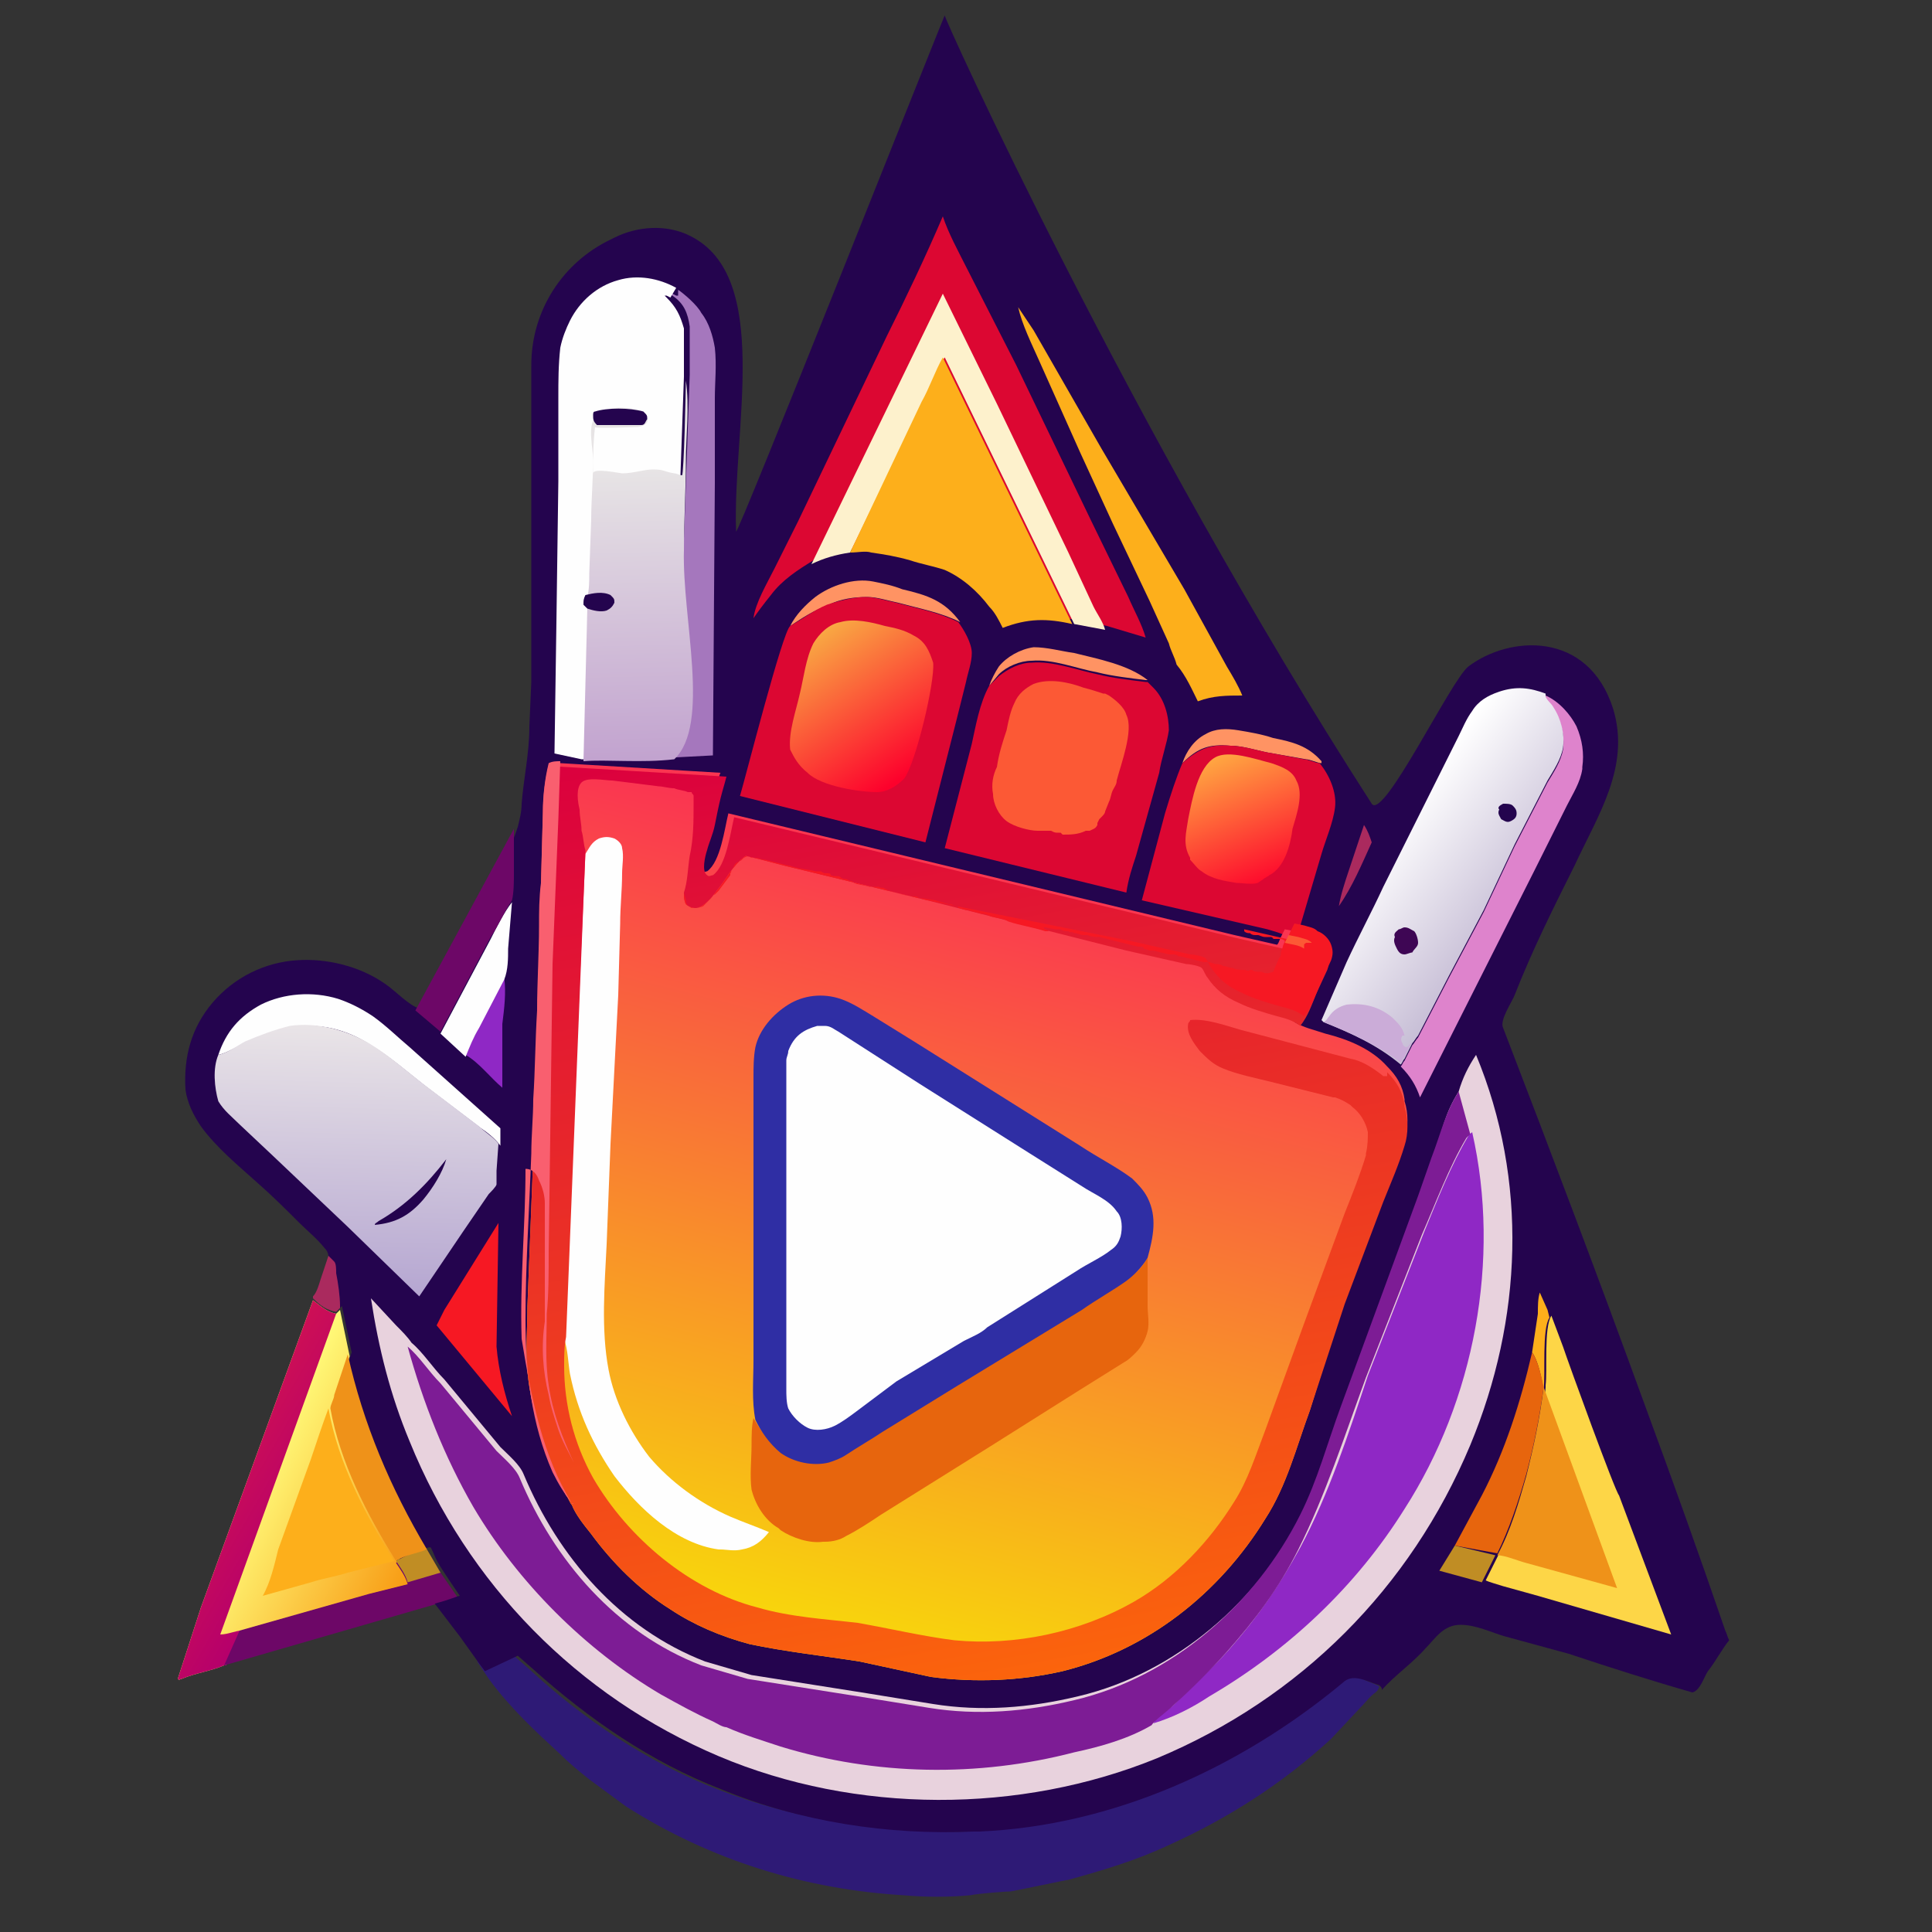 <?xml version="1.0" encoding="utf-8"?>
<!-- Generator: Adobe Illustrator 26.1.0, SVG Export Plug-In . SVG Version: 6.00 Build 0)  -->
<svg version="1.1" id="Layer_1" xmlns="http://www.w3.org/2000/svg" xmlns:xlink="http://www.w3.org/1999/xlink" x="0px" y="0px"
	 viewBox="0 0 100 100" style="enable-background:new 0 0 100 100;" xml:space="preserve">
<rect x="0" y="0" width="100" height="100" fill="#333333" stroke="none"/>
<style type="text/css">
	.st0{fill:#2E1A76;}
	.st1{fill:url(#SVGID_1_);}
	.st2{fill:#FDAF1B;}
	.st3{fill:url(#SVGID_00000032620608113736016140000010904212267871654834_);}
	.st4{fill:#6D0767;}
	.st5{fill:#C08D24;}
	.st6{fill:#24044E;}
	.st7{fill:#AA2A5E;}
	.st8{fill:#FF9363;}
	.st9{fill:#8F28C5;}
	.st10{fill:#FEFEFE;}
	.st11{fill:#F61823;}
	.st12{fill:#E7650D;}
	.st13{fill:#EF9219;}
	.st14{fill:#DE83CC;}
	.st15{fill:#A577BD;}
	.st16{fill:#DC0732;}
	.st17{fill:url(#SVGID_00000152948779733053378590000000481797300515589811_);}
	.st18{fill:url(#SVGID_00000041986813276681401280000007395375352365659016_);}
	.st19{fill:#3E0654;}
	.st20{fill:#CBACD8;}
	.st21{fill:#FC5935;}
	.st22{fill:url(#SVGID_00000034781713260860616400000017641210639406979461_);}
	.st23{fill:url(#SVGID_00000175315758486487802340000007112169715096477864_);}
	.st24{fill:url(#SVGID_00000078725379472792857080000001936601403600588980_);}
	.st25{fill:#E8D2DD;}
	.st26{fill:#7D1C95;}
	.st27{fill:#FDD647;}
	.st28{fill:url(#SVGID_00000005268972022577040670000010070261633924320158_);}
	.st29{fill:url(#SVGID_00000018205774837655168690000002217509221678750882_);}
	.st30{fill:#F95F6F;}
	.st31{fill:#2F2EA4;}
	.st32{fill:#FDF1CC;}
</style>
<path class="st0" d="M26.6,85.7l0.8,0.7c2.8,2.6,6.1,4.8,9.7,6.2c4.1,1.6,8.7,2.3,13.1,2.2c4.4-0.2,8.8-1.4,12.7-3.4
	c0.9-0.5,1.7-0.9,2.6-1.5c0.7-0.4,4.3-3.3,4.3-3.3c0.1,0,0.6,0.3,0.7,0.3c0.2,0.1,0.8,0.3,0.9,0.4l-0.1,0.2l-0.1,0.1
	c-0.3,0.2-0.5,0.5-0.8,0.8L68.9,90c-2.5,2.3-5.3,4.1-8.4,5.5c-1.7,0.8-3.4,1.3-5.2,1.8c-0.1,0-2.9,0.6-3,0.6c-0.2,0-1.6,0.1-2.1,0.2
	c-1.1,0.1-2.3,0.1-3.4,0c-5.1-0.3-10-1.8-14.4-4.6c0,0-1.9-1.4-1.9-1.4c-0.5-0.4-1-0.8-1.5-1.3c-1.3-1.2-2.6-2.4-3.7-3.9
	c-0.2-0.3-0.4-0.6-0.6-0.9c0,0,1-0.2,1.1-0.2C26,85.8,26.3,85.8,26.6,85.7z"/>
<linearGradient id="SVGID_1_" gradientUnits="userSpaceOnUse" x1="85.163" y1="-138.062" x2="63.416" y2="-127.313" gradientTransform="matrix(0.39 0 0 -0.39 -11.902 27.453)">
	<stop  offset="0" style="stop-color:#F89C14"/>
	<stop  offset="1" style="stop-color:#FFFA79"/>
</linearGradient>
<path class="st1" d="M10.4,83.2l5.8-15.9c0.4,0.3,0.7,0.6,1.2,0.7l0.2-0.2l0.5,2.4l-0.7,2.1c-0.1,0.2-0.2,0.5-0.2,0.7
	c0.5,2.8,1.9,5.5,3.4,7.9l0,0c0.2,0.3,0.5,0.7,0.6,1.1l-2,0.5l-6.7,1.9l-0.8,1.8l-0.1,0c-0.7,0.3-1.5,0.4-2.2,0.7
	c-0.1,0-0.1,0.1-0.2,0L10.4,83.2z"/>
<path class="st2" d="M17,72.9c0.5,2.8,1.9,5.5,3.4,7.9L18,81.4c-0.6,0.2-1.3,0.3-1.9,0.5l-2.5,0.7c0.4-0.7,0.6-1.6,0.8-2.4l1.7-4.7
	C16.4,74.6,16.7,73.7,17,72.9z"/>
<linearGradient id="SVGID_00000100382563987054278680000012925823936503508653_" gradientUnits="userSpaceOnUse" x1="59.002" y1="-125.085" x2="70.728" y2="-131.862" gradientTransform="matrix(0.39 0 0 -0.39 -11.902 27.453)">
	<stop  offset="0" style="stop-color:#CD0F55"/>
	<stop  offset="1" style="stop-color:#B6006B"/>
</linearGradient>
<path style="fill:url(#SVGID_00000100382563987054278680000012925823936503508653_);" d="M10.4,83.2l5.8-15.9
	c0.4,0.3,0.7,0.6,1.2,0.7l-6,16.6c0.4,0,0.8-0.2,1.1-0.2l-0.8,1.8l-0.1,0c-0.7,0.3-1.5,0.4-2.2,0.7c-0.1,0-0.1,0.1-0.2,0L10.4,83.2z
	"/>
<path class="st4" d="M22.1,80.2l0.7,1.2l0.9,1.3l-12.1,3.5l0.8-1.8l6.7-1.9l2-0.5c-0.1-0.4-0.4-0.8-0.6-1.1
	C20.9,80.5,21.6,80.3,22.1,80.2z"/>
<path class="st5" d="M22.1,80.2l0.7,1.2l-1.7,0.5c-0.1-0.4-0.4-0.8-0.6-1.1C20.9,80.5,21.6,80.3,22.1,80.2z"/>
<path class="st6" d="M48.9,0.8C48.8,0.8,58.5,22.2,71,41.6c0.6,0.9,4.1-6.4,5-7.1c2.1-1.6,6.2-1.9,7.5,2.2c0.9,3-0.8,5.5-2,8.1
	c-1.1,2.2-2.2,4.4-3.1,6.7c-0.1,0.3-0.8,1.3-0.6,1.7c2.5,6.5,5,13.1,7.4,19.7c1.4,3.8,2.8,7.7,4.1,11.5c0.1,0.2,0.1,0.3,0.2,0.5
	c-0.4,0.5-0.7,1.1-1.1,1.6c-0.2,0.3-0.4,1-0.8,1.1c-2.1-0.6-4.3-1.3-6.4-2c-1.1-0.3-2.2-0.6-3.3-0.9c-0.7-0.2-1.5-0.6-2.3-0.6
	c-0.9,0-1.3,0.7-1.8,1.2c-0.7,0.8-1.6,1.4-2.3,2.2c0.1-0.1-0.1-0.3-0.2-0.3c-0.6-0.2-1.3-0.6-1.8-0.1c-5.3,4.4-11.9,7.4-18.8,7.7
	c-0.1,0-0.2,0-0.3,0c-4.4,0.2-9-0.5-13.1-2.2c-3.6-1.4-6.8-3.6-9.7-6.2l-0.8-0.7l-1.7,0.8l-0.3-0.4l-1-1.4c0,0-1.3-1.7-1.3-1.7
	c0.8-0.2,1.2-0.4,1.3-0.4c0.2,0,0.1,0.1,0,0c-1.5-2.2-1.1-1.7-1.5-2.5c-0.1-0.1-1.5,0.5-1.6,0.6l0,0c-1.5-2.4-2.9-5.1-3.4-7.9
	c0-0.2,0.2-0.5,0.2-0.7l0.7-2.1l-0.5-2.4c0,0-0.2,0.2-0.2,0.2c-0.1,0.1-0.6-0.2-0.7-0.3c-0.3-0.2-0.4-0.3-0.4-0.6
	c0.1-0.8,1-1.7,0.4-2.3c-0.4-0.5-0.9-0.9-1.3-1.3c-0.7-0.7-1.4-1.4-2.2-2.1c-1-0.9-2.1-1.8-2.9-2.9c-0.4-0.6-0.7-1.2-0.8-1.9
	c-0.1-1.7,0.3-3.2,1.4-4.5c1.1-1.3,2.7-2.1,4.4-2.2c1.5-0.1,3.2,0.3,4.5,1.2c0.6,0.4,1.2,1.1,1.8,1.3c1-1.5,1.8-3.1,2.7-4.8
	c0.8-1.5,1.9-3,2.4-4.6c0.1-0.4,0.2-0.8,0.2-1.2c0.1-1.3,0.4-2.6,0.4-4l0.1-2.3l0-16.4c0-2.8,1.6-5.3,4.1-6.5l0.2-0.1
	c1.2-0.6,2.7-0.7,3.9-0.1c4.3,2.1,2.2,10.1,2.4,15.3C38,28.2,48.9,0.7,48.9,0.8z"/>
<path class="st7" d="M71,43.6c-0.5,1.1-1,2.3-1.7,3.3c0.1-0.6,0.3-1.2,0.5-1.8l0.8-2.4C70.8,43,70.9,43.3,71,43.6z"/>
<path class="st2" d="M79.3,70l0.3-2c0-0.4,0-0.8,0.1-1.1l0.4,0.9l0.1,0.4c-0.4,0.6-0.2,2.9-0.3,3.7l0,0.1l0,0
	C79.8,71.3,79.6,70.4,79.3,70z"/>
<path class="st7" d="M17,65c0.1,0.1,0.2,0.2,0.3,0.3c0.1,0.1,0.1,0.4,0.1,0.6c0.1,0.5,0.2,1.2,0.2,1.7l0,0.1l-0.2,0.2
	c-0.5-0.1-0.8-0.3-1.2-0.7l0-0.1c0.2-0.2,0.3-0.6,0.4-0.9L17,65z"/>
<path class="st8" d="M61.2,39.5c0.2-0.6,0.6-1.2,1.2-1.5c0.5-0.3,1.1-0.3,1.7-0.2c0.6,0.1,1.2,0.2,1.8,0.4c1,0.2,1.8,0.4,2.5,1.2
	l0,0.1c-0.2,0-0.6-0.2-0.8-0.2L65.9,39c-0.7-0.1-1.5-0.4-2.2-0.4C62.6,38.5,62,38.7,61.2,39.5z"/>
<path class="st8" d="M51.2,35.5c0.1-0.3,0.3-0.7,0.5-1c0.4-0.5,1.1-0.9,1.8-1c0.7,0,1.4,0.2,2.1,0.3c1.2,0.3,2.8,0.6,3.8,1.4l-0.1,0
	c-0.8-0.1-1.7-0.2-2.5-0.4c-1.1-0.2-2.3-0.7-3.4-0.6c-0.6,0-1.3,0.3-1.7,0.7L51.2,35.5z"/>
<path class="st9" d="M26.1,50.6c0.1,0.8,0,1.6-0.1,2.4L26,56.3c-0.6-0.5-1.2-1.3-1.9-1.7c0.2-0.5,0.5-1,0.7-1.5L26.1,50.6z"/>
<path class="st8" d="M40.9,32.4c0.3-0.6,0.8-1.1,1.3-1.5c0.8-0.6,2-1,3-0.8c0.5,0.1,1,0.2,1.5,0.4c1.3,0.3,2.2,0.6,3,1.7
	c-1-0.5-2.1-0.7-3.2-1c-0.5-0.1-1.1-0.3-1.6-0.3c-0.7,0-1.4,0.1-2,0.4C42.1,31.6,41.5,32,40.9,32.4z"/>
<path class="st5" d="M75.3,80l2.1,0.5l-0.7,1.4l0,0l-2.2-0.6L75.3,80z"/>
<path class="st10" d="M22.8,53.5l2.6-4.9c0.3-0.6,0.7-1.4,1.1-1.9l-0.2,2.4c0,0.5,0,1.1-0.2,1.6l-1.3,2.5c-0.3,0.5-0.5,1-0.7,1.5
	L22.8,53.5z"/>
<path class="st11" d="M23,67.8l2.8-4.5l-0.1,6.4c0.1,1.2,0.4,2.4,0.8,3.6l-3.9-4.7L23,67.8z"/>
<path class="st4" d="M21.5,52.3l5.1-9.4c0,0.8,0,1.5,0,2.3c0,0.4,0,1-0.1,1.4c-0.4,0.6-0.7,1.3-1.1,1.9l-2.6,4.9L21.5,52.3z"/>
<path class="st12" d="M79.3,70c0.3,0.4,0.5,1.3,0.6,1.8c-0.2,1.5-0.5,3-0.9,4.5c-0.4,1.4-0.9,2.9-1.5,4.1l0,0L75.3,80l1.4-2.6
	C77.9,75.1,78.7,72.6,79.3,70z"/>
<path class="st13" d="M18,70.1c0.8,3.6,2.2,6.9,4.1,10.1c-0.5,0.2-1.2,0.3-1.6,0.6l0,0c-1.5-2.4-2.9-5.1-3.4-7.9
	c0-0.2,0.2-0.5,0.2-0.7L18,70.1z"/>
<path class="st10" d="M11.3,54.6c0.4-1.2,1.1-2,2.2-2.6c1.2-0.6,2.7-0.7,4-0.3c0.6,0.2,1.2,0.5,1.8,0.9c0.7,0.5,1.3,1.1,1.9,1.6
	l4.7,4.2l0,0.9c-0.3-0.4-0.7-0.7-1-0.9L22,56.2c-0.9-0.7-1.8-1.5-2.8-2.1c-1.2-0.8-2.7-1.2-4.1-0.9c-0.8,0.1-1.6,0.4-2.3,0.8
	C12.3,54.1,11.8,54.5,11.3,54.6L11.3,54.6z"/>
<path class="st14" d="M80,36c0.7,0.3,1.3,1,1.6,1.6c0.3,0.7,0.4,1.4,0.3,2.1l0,0.1c-0.1,0.7-0.5,1.3-0.8,1.9l-1.7,3.4l-5.9,11.7
	c-0.2-0.6-0.5-1.1-1-1.6c0.1-0.1,0.1-0.2,0.2-0.3l0.4-0.8c0.1-0.1,0.2-0.3,0.3-0.4l1.6-3.1l1.8-3.4l1.6-3.4l1.7-3.3
	c0.3-0.5,0.7-1.1,0.8-1.7c0.1-0.7-0.1-1.5-0.5-2.1C80.2,36.5,80,36.3,80,36L80,36z"/>
<path class="st15" d="M35.1,15c0.3,0.2,1,0.8,1.2,1.2c0.4,0.5,0.6,1.2,0.7,1.8c0.1,0.9,0,1.8,0,2.6l0,4.4l-0.1,14.1l-1.9,0.1
	l0.7-19.8l0-2.5l0,0c-0.1-0.7-0.3-1.2-0.9-1.6l-0.1-0.1l0.1,0l0.2,0.1l0.1,0L35.1,15z"/>
<path class="st16" d="M61.2,39.5c0.8-0.7,1.4-1,2.5-0.9c0.7,0,1.5,0.3,2.2,0.4l1.6,0.3c0.2,0,0.6,0.2,0.8,0.2
	c0.5,0.6,0.9,1.5,0.8,2.3c-0.1,0.8-0.5,1.7-0.7,2.4l-1.3,4.4l-0.5-0.1c-0.2-0.2-0.7-0.3-1-0.4l-2.6-0.6l-3.9-0.9l1.2-4.5
	C60.6,41.1,60.9,40.2,61.2,39.5z"/>
<linearGradient id="SVGID_00000128448570912362771590000014113202975100605368_" gradientUnits="userSpaceOnUse" x1="198.969" y1="-46.169" x2="192.27" y2="-30.154" gradientTransform="matrix(0.39 0 0 -0.39 -11.902 27.453)">
	<stop  offset="0" style="stop-color:#FE0C2D"/>
	<stop  offset="1" style="stop-color:#FFA541"/>
</linearGradient>
<path style="fill:url(#SVGID_00000128448570912362771590000014113202975100605368_);" d="M62.2,45.1c-0.2-0.1-0.4-0.4-0.6-0.6l0-0.1
	c-0.4-0.7-0.2-1.3-0.1-2c0.2-1,0.5-2.7,1.4-3.2c0.7-0.4,2.1,0.1,2.9,0.3c0.6,0.2,1.1,0.4,1.3,0.9c0.4,0.7,0,1.8-0.2,2.5
	c-0.1,0.8-0.4,2-1.2,2.4c-0.1,0.1-0.2,0.1-0.3,0.2l-0.3,0.2c-0.3,0.1-0.8,0-1.1,0C63.4,45.6,62.7,45.5,62.2,45.1z"/>
<linearGradient id="SVGID_00000116950841534575110470000006626479819022733245_" gradientUnits="userSpaceOnUse" x1="231.038" y1="-51.207" x2="214.988" y2="-38.993" gradientTransform="matrix(0.39 0 0 -0.39 -11.902 27.453)">
	<stop  offset="0" style="stop-color:#C7BED6"/>
	<stop  offset="1" style="stop-color:#FFFFFF"/>
</linearGradient>
<path style="fill:url(#SVGID_00000116950841534575110470000006626479819022733245_);" d="M68.5,52.9l-0.1-0.1l1.3-3
	c0.6-1.3,1.3-2.6,1.9-3.9l2.9-5.8l1-2c0.2-0.4,0.4-0.9,0.7-1.3c0.3-0.5,0.8-0.8,1.4-1c0.9-0.3,1.6-0.2,2.4,0.1l0,0.1
	c0,0.2,0.3,0.4,0.4,0.6c0.4,0.6,0.6,1.4,0.5,2.1c-0.1,0.6-0.5,1.2-0.8,1.7l-1.7,3.3l-1.6,3.4l-1.8,3.4l-1.6,3.1
	c-0.1,0.1-0.2,0.3-0.3,0.4l-0.4,0.8c-0.1,0.1-0.1,0.2-0.2,0.3C71.3,54.1,70,53.5,68.5,52.9z"/>
<path class="st6" d="M77.8,41.6L77.8,41.6c0.2,0,0.4,0,0.5,0.1c0.1,0.1,0.2,0.2,0.2,0.4c0,0.2-0.1,0.3-0.3,0.4
	c-0.2,0.1-0.3,0-0.5-0.1c-0.1-0.2-0.2-0.3-0.1-0.5C77.5,41.8,77.6,41.7,77.8,41.6z"/>
<path class="st19" d="M72.4,48.1c0.1,0,0.2-0.1,0.3-0.1c0.2,0,0.3,0.1,0.5,0.2c0.1,0.1,0.2,0.4,0.2,0.6c0,0.2-0.2,0.3-0.3,0.5
	c-0.1,0-0.3,0.1-0.4,0.1c-0.2,0-0.3-0.1-0.4-0.3c-0.1-0.2-0.2-0.4-0.1-0.6C72.1,48.3,72.3,48.2,72.4,48.1z"/>
<path class="st20" d="M68.5,52.9L68.5,52.9c0.2-0.1,0.2-0.2,0.3-0.3c0.2-0.3,0.5-0.5,0.9-0.6c0.9-0.1,1.7,0.1,2.4,0.7
	c0.3,0.3,0.5,0.5,0.6,0.9h-0.1l0,0c-0.1,0.1-0.1,0.3,0,0.4c0,0.1,0.1,0.2,0.2,0.2c0.1,0,0.2-0.2,0.3-0.3l-0.4,0.8
	c-0.1,0.1-0.1,0.2-0.2,0.3C71.3,54.1,70,53.5,68.5,52.9z"/>
<path class="st16" d="M51.2,35.5l0.5-0.5c0.5-0.4,1.1-0.7,1.7-0.7c1.1-0.1,2.4,0.4,3.4,0.6c0.8,0.2,1.7,0.3,2.5,0.4l0.1,0l0.3,0.3
	c0.6,0.6,0.8,1.5,0.8,2.2c-0.1,0.7-0.4,1.5-0.5,2.2l-1.2,4.3c-0.2,0.6-0.4,1.2-0.5,1.9l-9.4-2.3l1.4-5.4
	C50.5,37.6,50.7,36.4,51.2,35.5z"/>
<path class="st21" d="M51.6,39.7c0.1-0.7,0.3-1.3,0.5-1.9c0.1-0.5,0.2-1,0.4-1.4c0.2-0.5,0.6-0.8,1-1c0.8-0.3,1.8-0.1,2.6,0.2
	c0.4,0.1,0.7,0.2,1,0.3l0.1,0l0.2,0.1c0.3,0.2,0.8,0.6,0.9,1c0.4,0.8-0.3,2.6-0.5,3.4c0,0.2-0.1,0.3-0.2,0.5
	c-0.1,0.2-0.1,0.4-0.2,0.6L57.2,42c0,0.1-0.1,0.2-0.2,0.3l-0.1,0.1l-0.1,0.2l0,0.1c-0.1,0.2-0.2,0.2-0.4,0.3L56.2,43
	c-0.4,0.2-0.8,0.2-1.2,0.2l-0.1-0.1l-0.1,0c-0.2,0-0.2,0-0.4-0.1l-0.2,0L54,43c-0.1,0-0.1,0-0.2,0c-0.1,0,0,0-0.1,0
	c-0.4,0-1.2-0.2-1.6-0.5c-0.4-0.3-0.7-0.9-0.7-1.4C51.3,40.6,51.4,40.1,51.6,39.7z"/>
<path class="st16" d="M40.9,32.4c0.7-0.4,1.2-0.8,1.9-1.1c0.6-0.2,1.4-0.4,2-0.4c0.5,0,1.1,0.2,1.6,0.3c1.1,0.3,2.2,0.5,3.2,1
	c0.3,0.4,0.7,1.1,0.7,1.6c0,0.5-0.2,1-0.3,1.5l-0.5,2l-1.6,6.3l-9.6-2.4C38.6,40.2,40.5,32.7,40.9,32.4z"/>
<linearGradient id="SVGID_00000019669444289170457110000000023432366566950532_" gradientUnits="userSpaceOnUse" x1="151.089" y1="-32.275" x2="138.804" y2="-13.922" gradientTransform="matrix(0.39 0 0 -0.39 -11.902 27.453)">
	<stop  offset="0" style="stop-color:#FD012C"/>
	<stop  offset="1" style="stop-color:#F9A843"/>
</linearGradient>
<path style="fill:url(#SVGID_00000019669444289170457110000000023432366566950532_);" d="M40.9,38.8c-0.1-0.9,0.3-2,0.5-2.9
	c0.2-0.8,0.3-1.8,0.7-2.6c0.3-0.5,0.8-1,1.4-1.1c0.7-0.2,1.6,0,2.3,0.2c0.5,0.1,1,0.2,1.5,0.5c0.6,0.3,0.8,0.8,1,1.4
	c0.1,1-0.9,5.2-1.5,6c-0.4,0.4-0.9,0.7-1.4,0.7c-0.9,0-2.9-0.3-3.6-1C41.3,39.6,41.1,39.2,40.9,38.8z"/>
<linearGradient id="SVGID_00000103236274267008128540000014373189718696165252_" gradientUnits="userSpaceOnUse" x1="77.271" y1="-101.469" x2="78.29" y2="-66.167" gradientTransform="matrix(0.39 0 0 -0.39 -11.902 27.453)">
	<stop  offset="0" style="stop-color:#B5A6D1"/>
	<stop  offset="1" style="stop-color:#E9E4E7"/>
</linearGradient>
<path style="fill:url(#SVGID_00000103236274267008128540000014373189718696165252_);" d="M11.3,54.6L11.3,54.6
	c0.5-0.1,1-0.5,1.4-0.7c0.7-0.3,1.5-0.6,2.3-0.8c1.4-0.2,2.9,0.2,4.1,0.9c1,0.6,1.9,1.4,2.8,2.1l2.9,2.2c0.3,0.3,0.8,0.6,1,0.9
	l-0.1,1.4c0,0.2,0,0.5,0,0.7c0,0.1-0.3,0.4-0.4,0.5l-1.3,1.9l-2.3,3.4L18,63.5l-3.9-3.7l-1.7-1.6c-0.4-0.4-0.8-0.7-1.1-1.2
	C11.1,56.3,11,55.3,11.3,54.6z"/>
<path class="st6" d="M23.1,60c-0.2,0.7-0.7,1.5-1.2,2.1c-0.7,0.8-1.4,1.2-2.5,1.3l0,0c0-0.1,0.1-0.1,0.2-0.2
	C21,62.4,22.1,61.3,23.1,60z"/>
<path class="st10" d="M30.1,39.3L28.7,39l0.1-6.8l0.1-7.3l0-4.3c0-0.9,0-1.7,0.1-2.6c0.1-0.5,0.3-1,0.5-1.4c0.5-1,1.4-1.8,2.5-2.1
	c1-0.3,2.1-0.1,3,0.4l-0.3,0.5l-0.2-0.1l-0.1,0l0.1,0.1c0.5,0.5,0.7,0.9,0.9,1.6l0,0l0,2.5l-0.7,19.8L30.1,39.3z"/>
<linearGradient id="SVGID_00000031180114264279579580000017312396390666062233_" gradientUnits="userSpaceOnUse" x1="115.41" y1="-30.253" x2="114.476" y2="7.925" gradientTransform="matrix(0.39 0 0 -0.39 -11.902 27.453)">
	<stop  offset="0" style="stop-color:#C2A3CF"/>
	<stop  offset="1" style="stop-color:#E7E4E5"/>
</linearGradient>
<path style="fill:url(#SVGID_00000031180114264279579580000017312396390666062233_);" d="M33.2,21.3c0.4,0.3,0.5,0.7-0.2,0.8
	c-0.1,0-2.3,0.1-2.2,0c-0.1,0.8-0.1,1.6-0.1,2.4c0-0.3,1.4,0,1.5,0c0.6,0,1.1-0.2,1.6-0.2c0.6,0,0.5,0.1,1.1,0.2
	c0.1,0,0.3,0.1,0.4,0.1c0.1,0,0.2-4.5,0.2-4.9c0.2,1.3,0,2.9,0,4.2c0,1.5-0.1,3-0.1,4.6c-0.1,3.5,1.4,9-0.5,10.8
	c-1.7,0.2-3.5,0-4.7,0.1c0,0,0.2-7.9,0.2-7.9c-0.1-0.1-0.1-0.1-0.2-0.2c0-0.2,0-0.3,0.2-0.4c0.1-0.4,0.1-0.8,0.1-1.2
	c0,0,0.1-2.8,0.1-2.8c0-1,0.1-2.1,0.1-3.1c0-0.6-0.3-1.7,0.1-2.2c0.4-0.6,1.7-0.6,2.4-0.3C33.1,21.2,33.2,21.2,33.2,21.3z"/>
<path class="st6" d="M30.3,30.8c0.4-0.1,0.9-0.2,1.3,0c0.2,0.2,0.2,0.2,0.2,0.4c-0.1,0.2-0.2,0.3-0.4,0.4c-0.3,0.1-0.7,0-1-0.1
	c-0.1-0.1-0.1-0.1-0.2-0.2C30.2,31.1,30.2,31,30.3,30.8z"/>
<path class="st6" d="M30.7,21.5c0-0.1,0-0.2,0.1-0.2c0.6-0.2,1.8-0.2,2.5,0c0.2,0.2,0.2,0.2,0.2,0.4c-0.1,0.1-0.1,0.3-0.3,0.3
	c-0.2,0-0.5,0-0.8,0l-1.5,0C30.7,21.8,30.7,21.7,30.7,21.5z"/>
<path class="st25" d="M75.5,56.5L75.5,56.5c0.2-0.7,0.5-1.3,0.9-1.9c2.7,6.5,2.4,13.7-0.3,20.2c-3.1,7.4-8.8,13.1-16.2,16.2
	c-7.1,2.9-15.6,2.9-22.7-0.1c-7.3-3.1-13-8.9-16-16.3c-1-2.4-1.6-4.8-2-7.4l1.3,1.4c0.3,0.3,0.6,0.6,0.8,0.9
	c0.6,0.5,1.1,1.3,1.7,1.9l2.9,3.5c0.4,0.4,1,0.9,1.2,1.4c1.8,4.3,5,8,9.4,9.7l2.4,0.7l5.7,0.9l3.7,0.6c2.5,0.4,5,0.2,7.5-0.4
	c5.1-1.2,9.4-5,11.7-9.6c0.9-1.8,1.4-3.7,2.1-5.6l4-10.9l0.7-2C74.6,58.6,74.8,57.6,75.5,56.5L75.5,56.5z"/>
<path class="st9" d="M59.7,89.2c0.2-0.4,0.8-0.7,1.1-1c0.9-0.9,1.9-1.8,2.8-2.8c1.5-1.7,2.6-3.3,3.7-5.3c1.5-2.8,2.5-5.9,3.5-8.9
	l2.9-7.4c0.7-1.7,1.4-3.5,2.3-5c0-0.1,0.1-0.1,0.2-0.2c1.5,6.6,0.1,13.9-3.5,19.5c-2.5,4-6,7.3-10.1,9.7
	C61.7,88.4,60.7,88.9,59.7,89.2z"/>
<path class="st26" d="M75.5,56.5l0.6,2.2c-0.1,0.1-0.1,0.1-0.2,0.2c-0.9,1.5-1.6,3.4-2.3,5l-2.9,7.4c-1.1,3-2.1,6.1-3.5,8.9
	c-1,2-2.2,3.6-3.7,5.3c-0.9,1-1.8,1.9-2.8,2.8c-0.3,0.3-0.9,0.7-1.1,1c-1.2,0.7-2.6,1.1-4,1.4c-5,1.3-10.3,1.2-15.2-0.3
	c-0.9-0.3-1.9-0.6-2.8-1c-0.2,0-0.5-0.2-0.7-0.3c-0.9-0.4-1.8-0.9-2.7-1.4c-3.9-2.3-7.4-5.8-9.7-9.7c-1.5-2.6-2.6-5.4-3.4-8.3
	c0.6,0.5,1.1,1.3,1.7,1.9l2.9,3.5c0.4,0.4,1,0.9,1.2,1.4c1.8,4.3,5,8,9.4,9.7l2.4,0.7l5.7,0.9l3.7,0.6c2.5,0.4,5,0.2,7.5-0.4
	c5.1-1.2,9.4-5,11.7-9.6c0.9-1.8,1.4-3.7,2.1-5.6l4-10.9l0.7-2C74.6,58.6,74.8,57.6,75.5,56.5L75.5,56.5z"/>
<path class="st27" d="M80.3,68.1l0.6,1.6c0.3,0.9,2.7,7.5,2.9,7.7l2.7,7.2l-6.9-2l-1.8-0.5c-0.3-0.1-0.7-0.2-0.9-0.3l0.7-1.4l0,0
	c0.7-1.3,1.1-2.7,1.5-4.1c0.4-1.5,0.8-3,0.9-4.5l0,0l0-0.1C80.1,71,79.9,68.7,80.3,68.1z"/>
<path class="st13" d="M79.9,71.8L79.9,71.8L79.9,71.8l3.8,10.4L79,80.9c-0.4-0.1-1.1-0.4-1.5-0.4l0,0c0.7-1.3,1.1-2.7,1.5-4.1
	C79.4,74.8,79.7,73.4,79.9,71.8z"/>
<linearGradient id="SVGID_00000064335311030891840750000009683764212304401080_" gradientUnits="userSpaceOnUse" x1="138.435" y1="-145.162" x2="163.497" y2="-45.246" gradientTransform="matrix(0.39 0 0 -0.39 -11.902 27.453)">
	<stop  offset="0" style="stop-color:#F8D50C"/>
	<stop  offset="1" style="stop-color:#FA3551"/>
</linearGradient>
<path style="fill:url(#SVGID_00000064335311030891840750000009683764212304401080_);" d="M29.6,77.9c-0.1-0.1-0.2-0.4-0.3-0.5
	c-1-1.9-1.8-4.3-2-6.4c-0.1-1.1,0-2.3,0-3.4l0.3-7.7L28,45.8l0.1-3.7c0-0.8,0.1-1.7,0.3-2.5c0.2-0.1,0.4-0.1,0.6-0.1
	c0,0,8.3,0.5,8.3,0.5c-0.1,0-0.6,2.6-0.7,2.8c-0.1,0.5-0.8,1.8-0.3,2.3c0.1,0.1,0.2,0,0.3,0c0.7-0.5,0.9-2.2,1.1-3l26.2,6.3l2.2,0.5
	c0.1-0.1,0.1-0.2,0.2-0.4l0.2-0.4l0.5,0.1c0.3,0.1,0.5,0.1,0.7,0.3c0.3,0.1,0.6,0.4,0.7,0.7c0.1,0.3,0.1,0.5,0,0.8l-0.6,1.3
	c-0.2,0.5-0.4,1.1-0.8,1.6c0.5,0.3,1,0.4,1.6,0.6c1.2,0.3,2.4,0.8,3.2,1.7c0.5,0.5,0.8,1,0.9,1.7l0,0.1c0.2,0.6,0.2,1.4,0,2
	c-0.3,1-0.7,1.9-1.1,2.9l-2,5.3L67.8,73c-0.7,1.9-1.2,3.9-2.3,5.6c-2.4,3.9-6.1,6.8-10.5,7.9c-2.2,0.5-4.5,0.6-6.8,0.3L44.5,86
	c-1.9-0.3-3.8-0.5-5.7-0.9c-1.5-0.4-2.9-1-4.1-1.8c-1.6-1-3-2.4-4.1-3.9C30.2,78.9,29.8,78.4,29.6,77.9z"/>
<path class="st10" d="M30.3,44.2c0.2-0.3,0.3-0.6,0.7-0.8c0.3-0.1,0.5-0.1,0.8,0c0.2,0.1,0.4,0.3,0.4,0.5c0.1,0.4,0,0.9,0,1.3
	c0,0.9-0.1,1.7-0.1,2.6L32,51.5l-0.4,7.7l-0.2,5.2c-0.1,2.1-0.3,4.4,0.1,6.5c0.3,1.6,1.1,3.2,2.1,4.5c1.1,1.3,2.6,2.4,4.2,3.1
	c0.7,0.3,1.3,0.5,2,0.8c-0.4,0.5-0.8,0.8-1.4,0.9c-0.4,0.1-0.8,0-1.1,0l-0.1,0c-2.2-0.3-4.1-2.1-5.4-3.8c-1.1-1.6-1.9-3.3-2.3-5.3
	c-0.1-0.6-0.1-1.2-0.3-1.8L30.3,44.2z"/>
<path class="st12" d="M59.4,65.1l0,2.5c0,0.4,0.1,0.9,0,1.3c-0.1,0.4-0.3,0.8-0.6,1.1c-0.2,0.2-0.4,0.4-0.6,0.5L55.8,72l-4.6,2.9
	l-5.6,3.5c-0.6,0.4-1.2,0.8-1.8,1.1c-0.3,0.2-0.7,0.3-1.1,0.3l-0.1,0c-0.7,0.1-1.6-0.2-2.2-0.6l-0.1-0.1c-0.7-0.4-1.2-1.2-1.4-2
	c-0.1-0.7,0-1.6,0-2.3c0-0.4,0-1,0.1-1.4c0.4,0.7,0.8,1.2,1.4,1.6c0.7,0.5,1.6,0.7,2.5,0.5c0.3-0.1,0.6-0.2,0.9-0.4
	c0.7-0.4,1.3-0.8,1.9-1.2l3.9-2.4l6.4-3.9c0.8-0.5,1.6-0.9,2.3-1.5C58.8,66,59.1,65.6,59.4,65.1z"/>
<linearGradient id="SVGID_00000108277858546221443810000009853998072403097258_" gradientUnits="userSpaceOnUse" x1="169.511" y1="-151.983" x2="146.481" y2="-23.93" gradientTransform="matrix(0.39 0 0 -0.39 -11.902 27.453)">
	<stop  offset="0" style="stop-color:#FB640C"/>
	<stop  offset="1" style="stop-color:#DB003E"/>
</linearGradient>
<path style="fill:url(#SVGID_00000108277858546221443810000009853998072403097258_);" d="M29.6,77.9c-0.1-0.1-0.2-0.4-0.3-0.5
	c-1-1.9-1.8-4.3-2-6.4c-0.1-1.1,0-2.3,0-3.4l0.3-7.7c0,0,0.5-14.1,0.5-14.1c0.1-1.7,0.2-3.4,0.3-5.2c0-0.2,0.1-0.6,0.2-0.8
	c0.1-0.2,0.4-0.1,0.7-0.1c0,0,8.3,0.5,8.3,0.5c-0.1,0.4-0.2,0.7-0.3,1.1c-0.1,0.4-0.2,0.9-0.3,1.4c-0.1,0.5-0.3,0.9-0.4,1.3
	c-0.1,0.3-0.3,1.1,0,1.3c0.1,0.1,0.2,0,0.3,0c0.7-0.5,0.9-2.2,1.1-3l26.2,6.3l2.2,0.5c0.1-0.1,0.1-0.2,0.2-0.4l0.2-0.4l0.5,0.1
	c0.3,0.1,0.5,0.1,0.7,0.3c0.3,0.1,0.6,0.4,0.7,0.7c0.1,0.3,0.1,0.5,0,0.8l-0.6,1.3c-0.2,0.5-0.4,1.1-0.8,1.6
	c-0.4-0.3-0.8-0.4-1.2-0.5c-0.7-0.2-1.4-0.4-2-0.7c-0.7-0.3-1.2-0.7-1.6-1.3c-0.1-0.1-0.2-0.4-0.3-0.5c-0.1-0.1-0.6-0.2-0.8-0.2
	l-3.1-0.7L48,46.6L41.4,45c-0.9-0.2-1.9-0.5-2.8-0.7c-0.7,0.5-1,1.2-1.5,1.8c-0.2,0.3-0.7,0.9-1.1,0.9c-0.2,0-0.4-0.1-0.5-0.2
	c-0.1-0.2-0.1-0.4-0.1-0.6c0.2-0.6,0.2-1.3,0.3-1.9c0.2-0.9,0.2-1.8,0.2-2.7c0-0.1,0-0.3,0-0.4c0-0.1-0.1-0.1-0.1-0.2
	c0,0-0.2,0-0.2,0c-0.2-0.1-0.5-0.1-0.7-0.2c-0.3,0-0.6-0.1-0.8-0.1c-0.8-0.1-1.6-0.2-2.4-0.3c-0.4,0-1.3-0.2-1.6,0.1
	c-0.3,0.3-0.2,1-0.1,1.4c0,0.4,0.1,0.7,0.1,1.1c0.1,0.3,0.1,0.7,0.2,1c0,0,0,0.1,0,0.1l-1,25.1c-0.1,0.5-0.1,1-0.1,1.5
	c0,2,0.5,4,1.5,5.8c1.8,3.1,5,5.8,8.5,6.7c1.7,0.5,3.5,0.6,5.2,0.8c1.7,0.3,3.4,0.7,5,0.9c3.1,0.3,6.5-0.4,9.3-2
	c2.1-1.2,3.9-3.1,5.2-5.2c0.7-1.1,1.1-2.4,1.6-3.7l2-5.5l2.1-5.7c0.4-1,0.8-2,1.1-3l0-0.1c0.1-0.4,0.1-0.8,0.1-1.1
	c-0.1-0.5-0.4-1-0.8-1.3l-0.1-0.1c-0.3-0.2-0.5-0.3-0.8-0.4l-0.1,0L65.8,56c-0.8-0.2-1.8-0.4-2.5-0.7c-0.5-0.2-0.8-0.5-1.2-0.9
	c-0.3-0.4-0.7-0.9-0.6-1.4c0-0.1,0.1-0.1,0.1-0.2c0.8-0.1,1.9,0.3,2.6,0.5l5.7,1.5c0.6,0.1,1.2,0.5,1.7,0.9l0.2,0l0-0.2
	c0.5,0.5,0.8,1,0.9,1.7l0,0.1c0.2,0.6,0.2,1.4,0,2c-0.3,1-0.7,1.9-1.1,2.9l-2,5.3L67.8,73c-0.7,1.9-1.2,3.9-2.3,5.6
	c-2.4,3.9-6.1,6.8-10.5,7.9c-2.2,0.5-4.5,0.6-6.8,0.3L44.5,86c-1.9-0.3-3.8-0.5-5.7-0.9c-1.5-0.4-2.9-1-4.1-1.8
	c-1.6-1-3-2.4-4.1-3.9C30.2,78.9,29.8,78.4,29.6,77.9z"/>
<path class="st11" d="M35.4,46.2c0,0.1,0.1,0.3,0.1,0.4c0,0.2,0.1,0.3,0.3,0.4c0.2,0,0.4,0,0.6-0.1c0.1-0.1,0.1-0.1,0.2-0.2
	c0.1-0.1,0.1-0.1,0.2-0.2c0.1-0.1,0.1-0.2,0.2-0.2c0.1-0.1,0.1-0.1,0.2-0.2l0.6-0.8l0-0.1c0.1-0.1,0-0.1,0.1-0.2
	c0.1-0.1,0,0,0.1-0.2c0.1-0.2,0.3-0.2,0.4-0.3l0.1-0.1c0.2-0.1,0.2-0.1,0.4,0l0.2,0c0.2,0,0.3,0.1,0.5,0.1l1.2,0.3
	c0.1,0,0.3,0.1,0.4,0.1c0.3,0.1,0.7,0.1,1,0.2c0.1,0,0.1,0,0.2,0l0.1,0c0.1,0.1,0.2,0.1,0.3,0.1c0.1,0,0.2,0,0.2,0.1
	c0.2,0.1,0.4,0,0.5,0.1c0.1,0.1,0.2,0.1,0.3,0.1l0.2,0.1c0.1,0,0.1,0,0.2,0.1c0.2,0.1,0.5,0.1,0.8,0.2c0.1,0,0.2,0,0.3,0l0.1,0
	l0.1,0l0,0c0.1,0.1,0.2,0,0.3,0.1l0.2,0.1c0.4,0.1,0.9,0.3,1.4,0.3c0.1,0,0,0,0.2,0.1l0.2,0l0.6,0.1l0.7,0.2c0.1,0,0.2,0,0.3,0.1
	c0.1,0,0.2,0,0.2,0.1c0.1,0,0.3,0.1,0.4,0.1l0.1,0c0.2,0.1,0.4,0.1,0.7,0.2c0.1,0,0.2,0,0.4,0.1c0.2,0.1,0.5,0.1,0.8,0.2l0.2,0.1
	c0.6,0.2,1.3,0.3,1.9,0.5c0.1,0,0.1,0,0.2,0l0,0C53.9,48,54,48,54.1,48l0.5,0.1c0.1,0,0.1,0,0.2,0l0.1,0c0.1,0.1,0.3,0.1,0.4,0.1
	l0,0c0.1,0.1,0.2,0,0.3,0.1c0.2,0,0.3,0.1,0.5,0.1c0.1,0,0.1,0,0.2,0c0.2,0.1,0.4,0.1,0.6,0.1l0.4,0.1l1.2,0.3l0.4,0.1
	c0.1,0,0,0,0.1,0c0.1,0,0.2,0,0.2,0.1l0.3,0.1l0.2,0l0.8,0.2c0.1,0,0.1,0,0.2,0c0.1,0,0.2,0,0.3,0.1l0.1,0l1.2,0.3
	c0.1,0,0.2,0,0.3,0l0.3,0.1c0.1,0,0.3,0,0.4,0.1c0.2,0,0.3,0.1,0.5,0.1c0.2,0.1,0.4,0.1,0.6,0.1c0.1,0,0.2,0.1,0.3,0l0.1,0
	c0.1,0.1,0.3,0.1,0.4,0.1l0.1,0c0.2,0.1,0.3,0.1,0.6,0l0.3-0.7c0.1-0.1,0.1-0.2,0.1-0.3l0.1-0.3c0-0.1,0.1-0.2,0.1-0.3
	c-0.1-0.1-0.2-0.1-0.3-0.1l-0.1,0l-0.1,0c-0.2,0,0,0-0.2-0.1l-0.2,0l-0.1,0c-0.2,0-0.3-0.1-0.4-0.1l-0.1,0c-0.1,0-0.2,0-0.3-0.1
	c-0.1,0-0.2,0-0.3-0.1l0-0.1l2.2,0.5c0.1-0.1,0.1-0.2,0.2-0.4l0.2-0.4l0.5,0.1c0.3,0.1,0.5,0.1,0.7,0.3c0.3,0.1,0.6,0.4,0.7,0.7
	c0.1,0.3,0.1,0.5,0,0.8l-0.6,1.3c-0.2,0.5-0.4,1.1-0.8,1.6c-0.4-0.3-0.8-0.4-1.2-0.5c-0.7-0.2-1.4-0.4-2-0.7
	c-0.7-0.3-1.2-0.7-1.6-1.3c-0.1-0.1-0.2-0.4-0.3-0.5c-0.1-0.1-0.6-0.2-0.8-0.2l-3.1-0.7L48,46.6L41.4,45c-0.9-0.2-1.9-0.5-2.8-0.7
	c-0.7,0.5-1,1.2-1.5,1.8c-0.2,0.3-0.7,0.9-1.1,0.9c-0.2,0-0.4-0.1-0.5-0.2C35.4,46.6,35.4,46.4,35.4,46.2z"/>
<path class="st21" d="M66.7,48.4l0.5,0.1c0.3,0.1,0.5,0.1,0.7,0.3c-0.1,0-0.1,0-0.2,0l-0.1,0c-0.1,0.1-0.1,0-0.1,0.2l0,0.1
	c-0.3-0.2-0.6-0.2-1-0.3L66.7,48.4z"/>
<path class="st30" d="M29.6,77.8c-0.4-0.5-0.7-1-1-1.6c-1.1-2.5-1.4-5.2-1.4-7.9c0-2.9,0.2-5.7,0.3-8.6c0-0.9,0.1-1.9,0.1-2.8
	c0.1-1.5,0.1-3,0.2-4.6c0-1.5,0.1-2.9,0.1-4.4c0-0.7,0-1.4,0.1-2.2c0,0,0,0,0,0l0.1-3.7c0-0.8,0.1-1.7,0.3-2.5
	c0.2-0.1,0.4-0.1,0.6-0.1l-0.1,3l-0.3,7.5c0,0-0.2,14.9-0.2,14.9c0,1.1,0,2.2-0.1,3.2c0,1.2-0.1,2.4,0.1,3.7c0.2,1.4,0.7,2.7,1.3,4
	c-0.3-0.6-0.6-1.1-0.8-1.7c-0.2-0.6-0.4-1.2-0.5-1.8c-0.3-1.2-0.4-2.5-0.2-3.8c0,0,0,0,0,0c0-0.1,0-0.3,0-0.5c0-0.6,0-1.2,0-1.8
	c0-1.3,0-2.5,0-3.8c0-0.4-0.1-0.8-0.3-1.2c-0.1-0.3-0.3-0.6-0.7-0.6c0,2.9-0.3,5.8-0.2,8.8C27.5,72.4,28.1,75.4,29.6,77.8
	C29.7,77.9,29.7,77.8,29.6,77.8z"/>
<path class="st31" d="M39.1,73.5c-0.2-1-0.1-2.1-0.1-3.1l0-4.4l0-7.9l0-2.3c0-0.5,0-1.1,0.1-1.6c0.2-0.9,0.9-1.7,1.7-2.2
	c0.8-0.5,1.8-0.6,2.7-0.3c0.6,0.2,1.2,0.6,1.7,0.9l2.1,1.3l8.6,5.4c0.9,0.6,1.9,1.1,2.7,1.7c0.3,0.3,0.6,0.6,0.8,1
	c0.5,1,0.3,2,0,3.1c-0.3,0.5-0.7,0.9-1.1,1.2c-0.7,0.5-1.6,1-2.3,1.5l-6.4,3.9l-3.9,2.4c-0.6,0.4-1.3,0.8-1.9,1.2
	c-0.3,0.2-0.6,0.3-0.9,0.4c-0.8,0.2-1.8,0-2.5-0.5C39.8,74.7,39.4,74.1,39.1,73.5z"/>
<path class="st10" d="M42.3,53.1l0.4,0c0.3,0,0.5,0.2,0.7,0.3l4.2,2.7l5.7,3.6l2.7,1.7c0.6,0.4,1.4,0.7,1.8,1.3
	c0.3,0.3,0.3,0.9,0.2,1.3c-0.1,0.3-0.2,0.5-0.5,0.7c-0.5,0.4-1.2,0.7-1.8,1.1l-4.6,2.9c-0.3,0.3-0.8,0.5-1.2,0.7l-3.5,2.1L44.4,73
	c-0.4,0.3-0.8,0.6-1.2,0.8c-0.4,0.2-1,0.3-1.4,0.1c-0.4-0.2-0.8-0.6-1-1c-0.1-0.3-0.1-0.7-0.1-1l0-1.9l0-6.1l0-6l0-3
	c0-0.2,0.1-0.3,0.1-0.5C41.1,53.6,41.6,53.3,42.3,53.1z"/>
<path class="st2" d="M60.9,34.4c-0.1-0.4-0.3-0.7-0.4-1.1l-1-2.2l-1.9-4l-1.7-3.7l-2.1-4.7c-0.4-0.9-0.9-1.9-1.1-2.8l0.8,1.2
	l3.5,6.1l4.3,7.3l2.2,4c0.3,0.5,0.6,1,0.8,1.5c-0.8,0-1.5,0-2.3,0.3C61.7,35.7,61.4,35,60.9,34.4z"/>
<path class="st16" d="M39,32c0.1-0.8,0.7-1.8,1.1-2.6l1.2-2.4l4.6-9.6c1-2,2-4.1,2.9-6.2c0.3,0.9,0.8,1.8,1.2,2.6l2.6,5.1l3.9,8.1
	l1.9,3.9c0.3,0.7,0.7,1.4,0.9,2.1l-2-0.6l-1.6-0.3c-1.3-0.3-2.3-0.3-3.6,0.2c-0.2-0.4-0.4-0.8-0.7-1.1c-0.6-0.8-1.4-1.5-2.3-1.9
	c-0.6-0.2-1.2-0.3-1.8-0.5c-0.7-0.2-1.3-0.3-2-0.4c-0.4,0-0.8,0-1.2,0c-0.7,0.2-1.4,0.3-2,0.6c-0.8,0.5-1.6,1-2.2,1.8
	C39.5,31.3,39.2,31.7,39,32z"/>
<path class="st32" d="M42,29.2l6.8-14l2.8,5.7l3.7,7.7l1.3,2.8c0.2,0.4,0.5,0.8,0.6,1.2l-1.6-0.3l-6.7-13.8
	c-0.5,0.7-0.7,1.6-1.1,2.3L44,28.6C43.3,28.7,42.6,28.9,42,29.2z"/>
<path class="st2" d="M44,28.6l3.7-7.8c0.4-0.7,0.7-1.6,1.1-2.3l6.7,13.8c-1.3-0.3-2.3-0.3-3.6,0.2c-0.2-0.4-0.4-0.8-0.7-1.1
	c-0.6-0.8-1.4-1.5-2.3-1.9c-0.6-0.2-1.2-0.3-1.8-0.5c-0.7-0.2-1.3-0.3-2-0.4C44.8,28.5,44.4,28.6,44,28.6z"/>
</svg>
